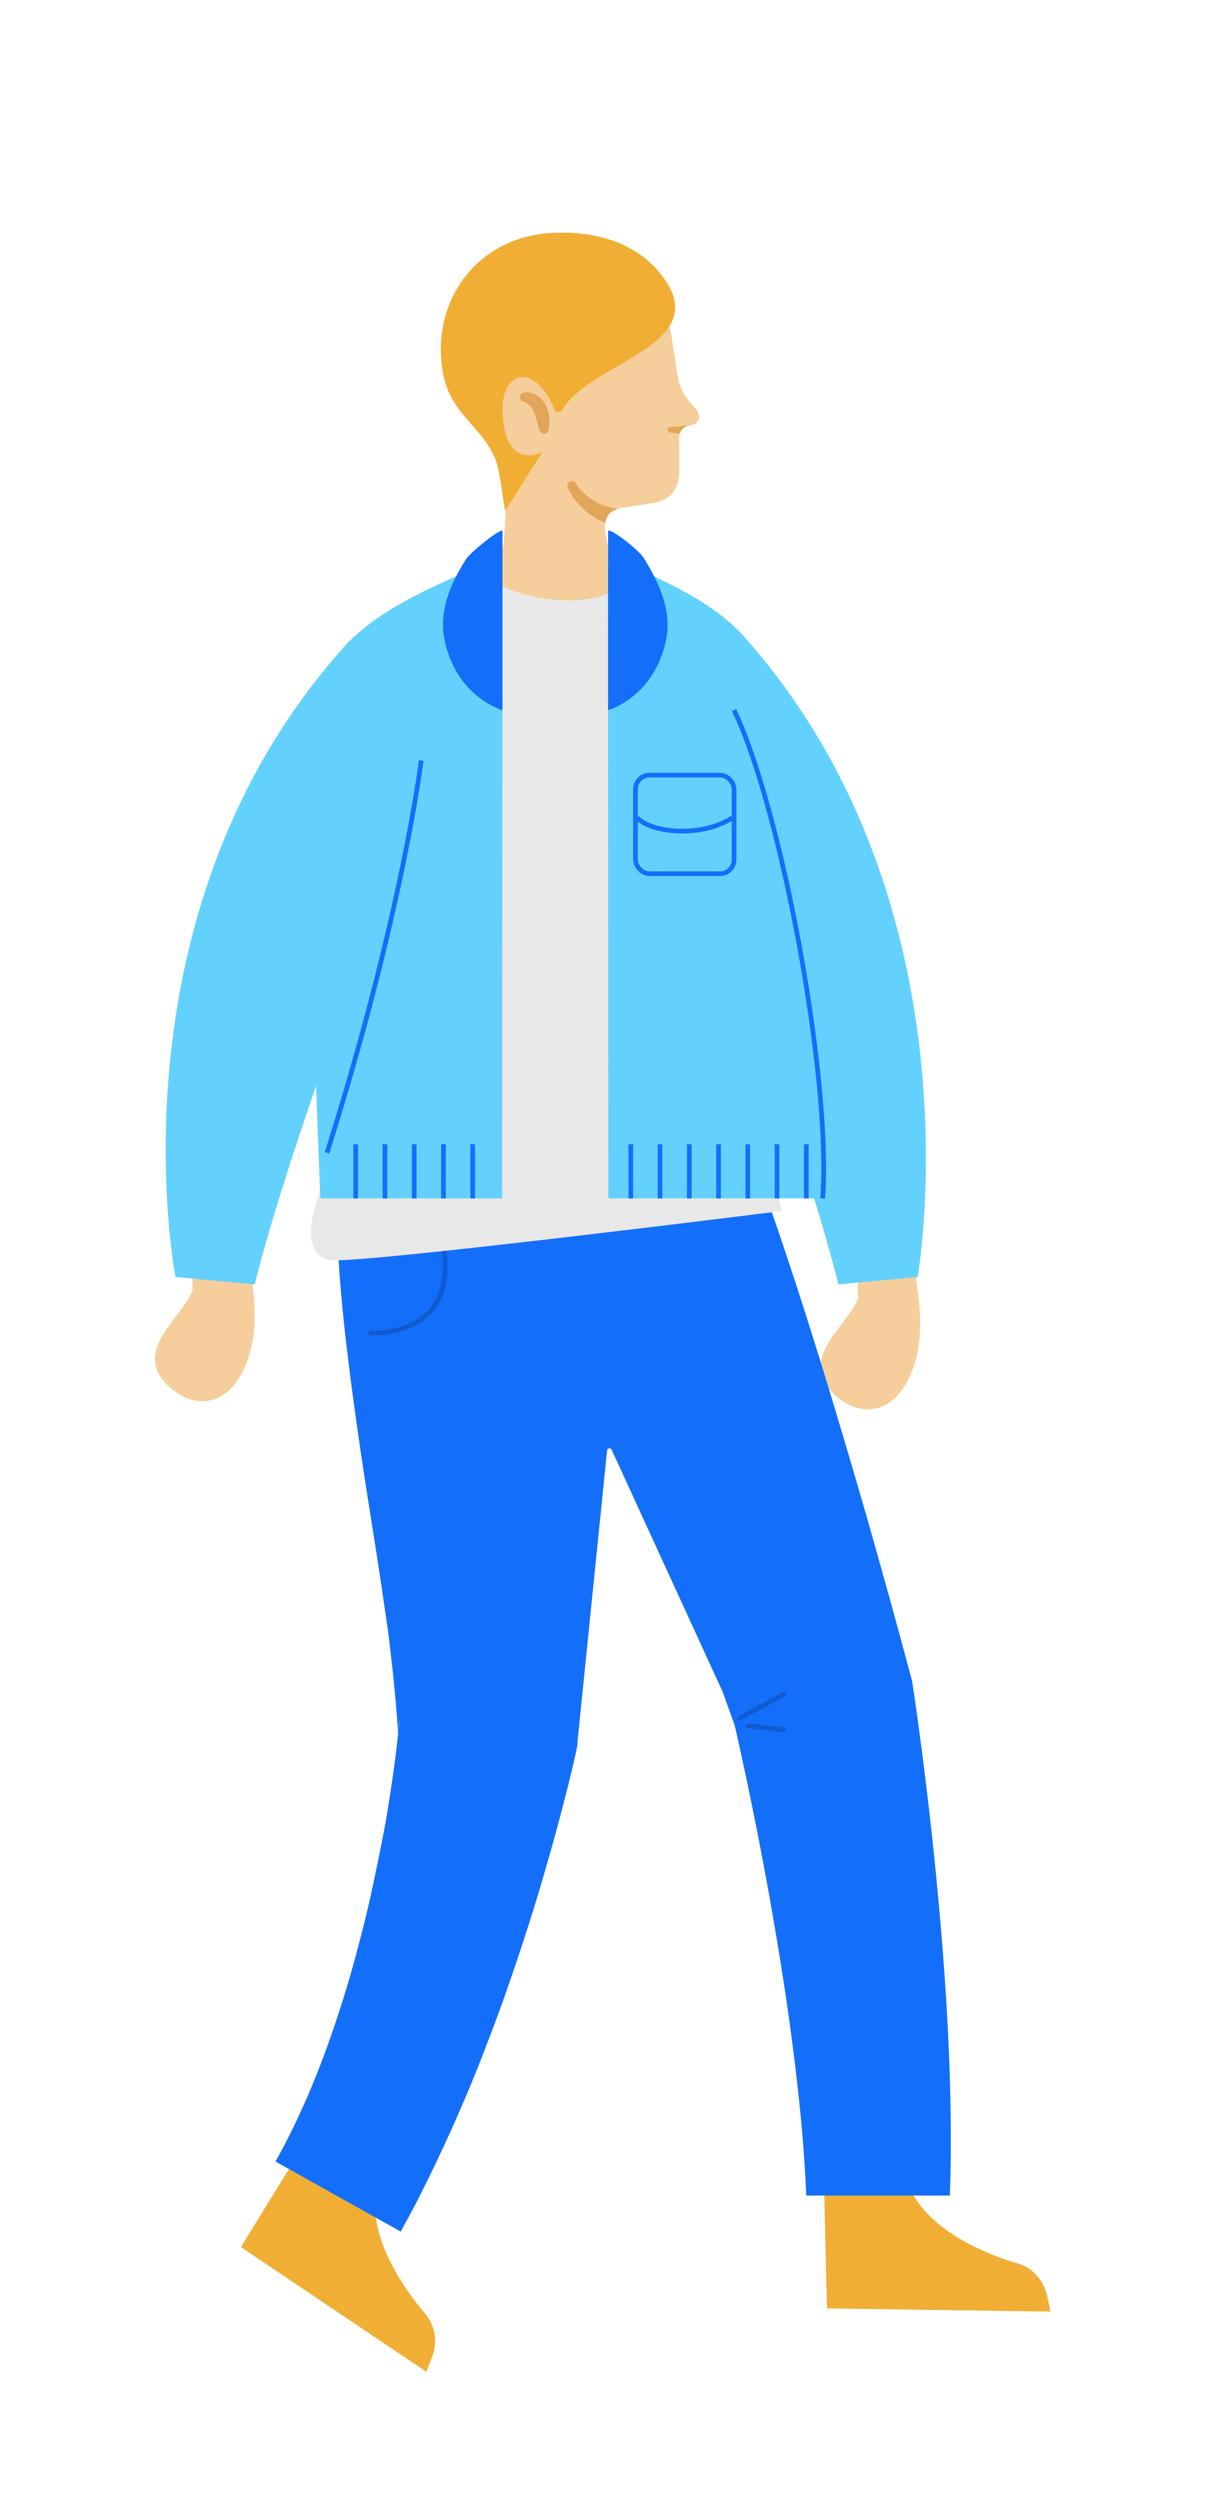 <svg id="Layer_1" data-name="Layer 1" xmlns="http://www.w3.org/2000/svg" xmlns:xlink="http://www.w3.org/1999/xlink" viewBox="0 0 415.07 849.01"><defs><style>.cls-1,.cls-10,.cls-5{fill:none;}.cls-2{fill:#f6ce9b;}.cls-3{fill:#f1ae34;}.cls-4{fill:#136ffa;}.cls-5{stroke:#105bce;}.cls-10,.cls-5{stroke-miterlimit:10;stroke-width:1.59px;}.cls-6{fill:#63d1fd;}.cls-7{fill:#e8e8e9;}.cls-8{clip-path:url(#clip-path);}.cls-9{fill:#e2a65b;}.cls-10{stroke:#136ffa;}</style><clipPath id="clip-path"><path class="cls-1" d="M236.59,139.23c-1.78-2.39-5.44-5.12-6.45-11.65l-2-13c-3.64-23.6-23.45-38.27-44.57-35s-35.67,22.63-32,46.22c2.25,14.63,12.2,17.88,17.43,29.56,7.14,16-1.95,51.37-1.95,51.37h43.72l-5-25.05c-1.58-8.4,3.84-8.95,7.49-9.52l8.39-1.29c5.38-.82,9.34-3.95,9.1-12.41l-.06-9.93a4,4,0,0,1,3.43-4l.27,0C237.26,144.05,238.37,141.62,236.59,139.23Z"/></clipPath></defs><title>Artboard 11</title><path class="cls-2" d="M311.5,437.2c1.89,12.09,1.64,24.36-4.6,34.05-5.75,8.93-15.19,9.67-23.06,2.78-14.08-12.33,4.73-23.93,7.66-33.37-.58-1.07,1.12-27.85.59-28.94l16.51-.4Z"/><path class="cls-3" d="M346,768.85c-14.19-4.17-44.39-16.53-38.69-43.37l-27.75,3.12L280.9,784l75.9,1.09-1-4.89C354.62,774.61,350.85,770.27,346,768.85Z"/><path class="cls-3" d="M144.6,786c-9.61-11.24-28.17-38.07-8.75-57.45L110.9,716,81.81,763.16l63,42.34,1.81-4.66A14.59,14.59,0,0,0,144.6,786Z"/><path class="cls-4" d="M237.28,350.83l1.92,3.79c.63,1.26,1.3,2.55,1.84,3.74l1.7,3.64.85,1.82.78,1.78c2.11,4.75,4,9.4,5.89,14,3.69,9.22,7,18.26,10.2,27.29,6.37,18,12.15,35.92,17.71,53.82s10.84,35.77,16,53.67q3.84,13.43,7.57,26.87l3.7,13.47,3.66,13.58.57,2.11c.08.33.15.67.21,1l.83,5.57.77,5.41,1.46,10.77q1.41,10.76,2.64,21.51,2.49,21.52,4.27,43.16c1.17,14.44,2.09,28.94,2.64,43.55.25,7.31.43,14.64.47,22s-.06,14.8-.32,22.28H273.87c-.29-6.66-.74-13.37-1.29-20.1s-1.28-13.52-2.05-20.3c-1.58-13.58-3.52-27.2-5.72-40.82s-4.65-27.24-7.31-40.82q-2-10.18-4.14-20.33l-2.19-10.11-1.12-5-1.12-4.85.77,3.11-4.54-12.78-4.65-12.85q-4.68-12.86-9.46-25.66-9.59-25.59-19.62-50.87c-6.71-16.81-13.6-33.5-20.8-49.68-3.6-8.08-7.27-16.07-11-23.68-1.88-3.79-3.79-7.52-5.7-11l-.72-1.34-.72-1.25L171,394.78c-.47-.87-.94-1.58-1.4-2.34l-1.39-2.27Z"/><path class="cls-4" d="M192.18,388.74a149.77,149.77,0,0,1,7.36,26.44A240.59,240.59,0,0,1,203,440.67a422.91,422.91,0,0,1,.67,49.91c-.67,16.49-2.17,32.88-3.62,49.2L199,552c-.34,4.08-.68,8.15-1,12.22s-.6,8.14-.87,12.21-.5,8.1-.78,12.34l-.26,4a3.56,3.56,0,0,1-.08.57l-.33,1.59-.31,1.41-.63,2.75-1.29,5.38c-.87,3.56-1.78,7.09-2.7,10.6-1.82,7-3.8,14-5.8,20.92-4,13.89-8.52,27.6-13.29,41.28-2.39,6.84-5,13.62-7.61,20.4s-5.43,13.54-8.36,20.25-6.05,13.41-9.26,20.08c-1.65,3.33-3.29,6.65-5,10s-3.55,6.6-5.31,9.91l-42.54-23.8q4.61-8.26,8.58-17c.68-1.45,1.32-2.94,2-4.42s1.27-3,1.87-4.46l1.83-4.49,1.76-4.55c4.55-12.19,8.53-24.72,11.89-37.49,1.71-6.37,3.31-12.79,4.7-19.26s2.74-13,4-19.48,2.24-13.06,3.2-19.58c.47-3.27.89-6.53,1.28-9.77l.56-4.82.24-2.37.11-1.14,0-.54c0-.18,0-.37,0-.44l-.34,4.57c-.3-3.78-.56-7.8-.93-11.72s-.74-7.88-1.18-11.82-.91-7.89-1.42-11.83L130,541.6c-2.27-15.73-4.95-31.38-7.24-46.91s-4.38-30.92-6-46c-.78-7.54-1.41-15-1.84-22.3s-.77-14.42-.51-21Z"/><path class="cls-5" d="M125.2,452.71s30,2.3,25.58-28.43"/><path class="cls-2" d="M85.47,434.48c1.88,12.1,1.64,24.36-4.6,34-5.76,8.94-15.2,9.68-23.06,2.79-14.09-12.34,4.72-23.94,7.66-33.38-.58-1.07,1.11-27.85.59-28.93l16.51-.4Z"/><path class="cls-6" d="M223.9,201H206.49c25.29,84.73,62.9,174,78.3,235.2l26.9-2.49s22.26-125.82-58.53-217C247.84,210.68,231.93,201,223.9,201Z"/><path class="cls-6" d="M141.81,203.73h0a15.07,15.07,0,0,1,16.13,19.53C133.13,301.1,100.58,380.37,86.52,436.2l-26.9-2.49S35.38,310.18,117.36,219.15C122,214,135,204.54,141.81,203.73Z"/><path class="cls-2" d="M236.59,139.23c-1.78-2.39-5.44-5.12-6.45-11.65l-2-13c-3.64-23.6-23.45-38.27-44.57-35s-35.67,22.63-32,46.22c2.25,14.63,12.2,17.88,17.43,29.56,7.14,16-1.95,51.37-1.95,51.37h43.72l-5-25.05c-1.58-8.4,3.84-8.95,7.49-9.52l8.39-1.29c5.38-.82,9.34-3.95,9.1-12.41l-.06-9.93a4,4,0,0,1,3.43-4l.27,0C237.26,144.05,238.37,141.62,236.59,139.23Z"/><path class="cls-7" d="M213.47,194.3c-2.72,12.45-31.65,12.45-47.7,2.23s-57.54,209.52-57.54,209.52-8.61,22,5.62,22c18.48,0,151.67-16.75,151.67-16.75S216.19,181.85,213.47,194.3Z"/><path class="cls-3" d="M182.85,79.6c-21.45,3.25-36.23,22.62-32.53,46.22,2.29,14.63,12.4,17.88,17.71,29.56,2,4.43,2.94,16.61,3.64,18.07h0l12.53-19.9s-12.36,6.62-13.46-12.72c-.89-15.75,11.41-17.56,17.51-1.82a1.52,1.52,0,0,0,2.73.24c9.11-16.1,51.07-21.7,34.51-44.78C213.52,77.79,191.74,78.25,182.85,79.6Z"/><g class="cls-8"><path class="cls-9" d="M212.07,179.53c-1-.23-2-.43-3-.71a30.71,30.71,0,0,1-2.93-1,26.81,26.81,0,0,1-5.47-2.91,24.61,24.61,0,0,1-4.57-4.13,21.7,21.7,0,0,1-1.82-2.46,17,17,0,0,1-1.47-2.82,1.54,1.54,0,0,1,.86-2,1.56,1.56,0,0,1,1.91.63l.08.15a17.61,17.61,0,0,0,1.45,2A18,18,0,0,0,198.9,168a19.76,19.76,0,0,0,4.2,2.81,22.21,22.21,0,0,0,4.73,1.68c.8.24,1.66.29,2.47.46s1.69.13,2.52.21l.28,0a3.21,3.21,0,1,1-.6,6.39A3,3,0,0,1,212.07,179.53Z"/><path class="cls-9" d="M234.65,147.57l-7.08-.66a.94.94,0,0,1-.84-1,.93.93,0,0,1,.84-.84l7.08-.66a1.6,1.6,0,0,1,.3,3.18A1.5,1.5,0,0,1,234.65,147.57Z"/></g><path class="cls-9" d="M178.19,133.26l.71,0a5.88,5.88,0,0,1,.6,0,6.29,6.29,0,0,1,1.16.25,7,7,0,0,1,2.12,1.05,8.66,8.66,0,0,1,2.82,3.52,10.9,10.9,0,0,1,.72,2,17.53,17.53,0,0,1,.33,2,18.49,18.49,0,0,1,0,2,17.45,17.45,0,0,1-.31,1.92,1.63,1.63,0,0,1-3.12.17l-.06-.17a12.88,12.88,0,0,1-.44-1.64c-.14-.53-.29-1-.4-1.55l-.43-1.46c-.18-.44-.3-.93-.51-1.32a7.12,7.12,0,0,0-1.33-2.16,5.72,5.72,0,0,0-.9-.8,4.59,4.59,0,0,0-.52-.33l-.26-.15c-.07,0-.21-.09-.18-.13a1.59,1.59,0,1,1,0-3.18Z"/><path class="cls-6" d="M170.68,190.71s-7.1,1.27-7.63,1.5C138,203,109,215.5,106.88,242.24,103.46,286.35,108.82,407,108.82,407h61.73Z"/><path class="cls-6" d="M206.49,190.71s7.1,1.27,7.64,1.5c25.05,10.75,47.73,23.29,49.8,50,3.42,44.11,15.5,164.78,15.5,164.78h-72.8Z"/><path class="cls-10" d="M111.07,391.53c25.79-81.6,32-133.26,32-133.26"/><rect class="cls-10" x="215.85" y="263.25" width="33.49" height="33.49" rx="4.76"/><path class="cls-10" d="M216.43,277.73c5,5.31,22.1,6.76,32.33,0"/><path class="cls-4" d="M170.68,180.38c0-1.47-10.7,6.92-12.37,9.51-5.19,8.06-9.37,17.73-7.32,27.45,4.15,19.66,19.69,23.84,19.69,23.84Z"/><path class="cls-4" d="M206.55,180.38c0-1.47,10.12,5.83,12.36,9.51,5,8.19,9.38,17.73,7.33,27.45-4.15,19.66-19.69,23.84-19.69,23.84Z"/><path class="cls-10" d="M279.43,407c3-40.26-13.82-131.66-30.09-165.84"/><line class="cls-10" x1="214.26" y1="407.02" x2="214.26" y2="388.61"/><line class="cls-10" x1="224.19" y1="407.02" x2="224.19" y2="388.61"/><line class="cls-10" x1="234.13" y1="407.02" x2="234.13" y2="388.61"/><line class="cls-10" x1="244.06" y1="407.02" x2="244.06" y2="388.61"/><line class="cls-10" x1="254" y1="407.02" x2="254" y2="388.61"/><line class="cls-10" x1="263.93" y1="407.02" x2="263.93" y2="388.61"/><line class="cls-10" x1="273.87" y1="407.02" x2="273.87" y2="388.61"/><line class="cls-10" x1="120.82" y1="407.02" x2="120.82" y2="388.61"/><line class="cls-10" x1="130.76" y1="407.02" x2="130.76" y2="388.61"/><line class="cls-10" x1="140.69" y1="407.02" x2="140.69" y2="388.61"/><line class="cls-10" x1="150.63" y1="388.61" x2="150.63" y2="407.02"/><line class="cls-10" x1="160.56" y1="407.02" x2="160.56" y2="388.61"/><line class="cls-5" x1="266.68" y1="575.18" x2="250.5" y2="583.97"/><line class="cls-5" x1="253.2" y1="586.02" x2="266.68" y2="587.55"/><path class="cls-4" d="M248.76,581.79l-41-89.41a.82.82,0,0,0-1.56.26l-10,98.43-18-54.05,3.28-80.26,62.59-4.46v69.62Z"/></svg>